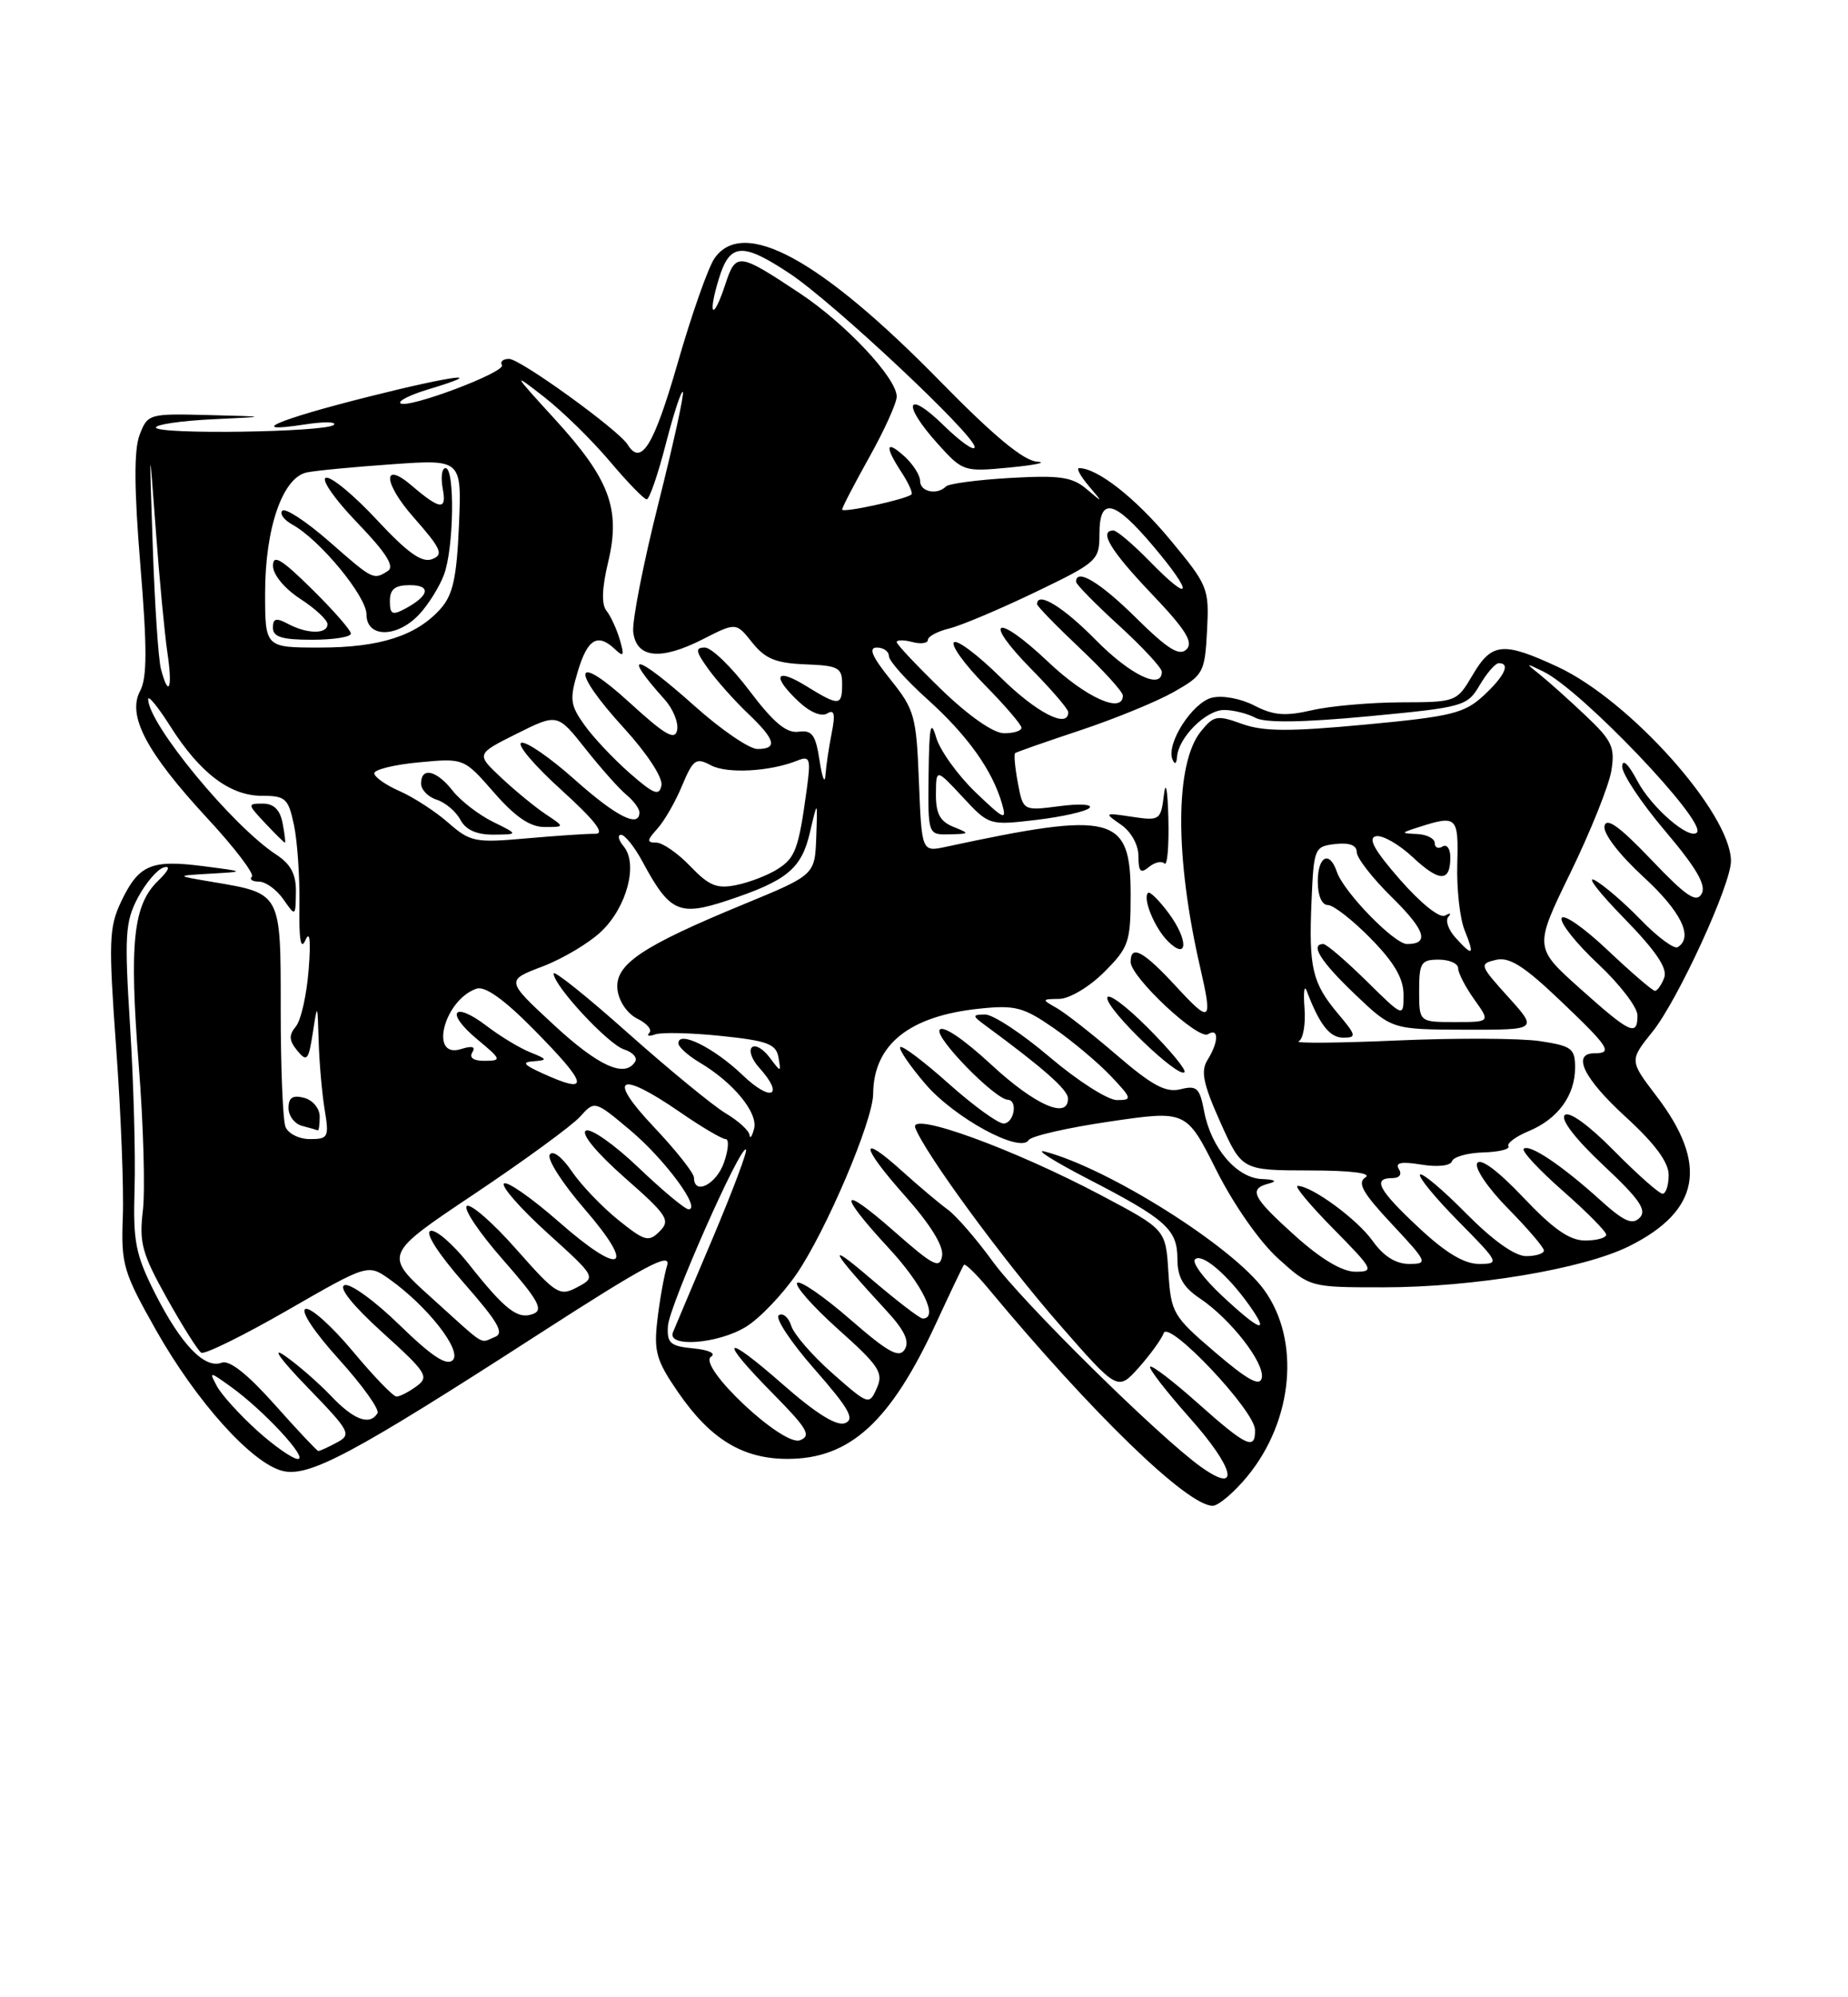 <?xml version="1.0" encoding="UTF-8" standalone="no"?>
<!DOCTYPE svg PUBLIC "-//W3C//DTD SVG 1.1//EN" "http://www.w3.org/Graphics/SVG/1.1/DTD/svg11.dtd" >
<svg xmlns="http://www.w3.org/2000/svg" xmlns:xlink="http://www.w3.org/1999/xlink" version="1.1" viewBox="0 0 237 256">
 <g >
 <path fill="currentColor"
d=" M 159.95 189.25 C 165.86 182.08 166.80 171.78 162.12 165.33 C 158.10 159.78 142.20 149.76 134.00 147.60 C 132.62 147.24 135.10 148.81 139.50 151.09 C 149.57 156.29 151.00 157.57 151.00 161.40 C 151.01 163.71 151.75 165.00 153.91 166.44 C 157.82 169.07 162.21 174.70 161.82 176.61 C 161.58 177.76 160.00 176.89 155.84 173.33 C 150.41 168.69 150.18 168.29 149.84 163.04 C 149.50 157.59 149.50 157.59 141.29 153.24 C 129.96 147.24 116.54 142.37 117.38 144.56 C 118.66 147.89 128.64 161.49 135.87 169.76 C 143.34 178.30 143.34 178.30 146.05 175.28 C 147.53 173.61 148.97 171.63 149.24 170.87 C 149.87 169.12 160.89 180.76 160.95 183.25 C 161.02 185.95 159.86 185.41 153.65 179.88 C 150.49 177.06 147.72 174.94 147.50 175.17 C 147.28 175.39 149.58 178.36 152.61 181.77 C 158.34 188.20 159.13 191.65 154.04 188.03 C 148.66 184.20 131.05 166.84 127.31 161.68 C 125.24 158.83 122.64 155.83 121.53 155.02 C 120.41 154.21 117.80 152.00 115.72 150.13 C 110.12 145.07 110.32 146.83 116.09 153.31 C 119.30 156.92 121.03 159.70 120.82 160.96 C 120.54 162.68 119.73 162.27 114.75 157.89 C 107.67 151.66 107.29 152.74 114.00 160.00 C 118.36 164.71 120.42 169.00 118.33 169.00 C 117.96 169.00 114.92 166.66 111.58 163.81 C 105.80 158.87 106.45 160.15 113.69 168.00 C 116.00 170.50 116.67 171.92 116.03 172.96 C 115.31 174.12 113.92 173.36 109.01 169.09 C 105.65 166.17 102.60 164.07 102.24 164.43 C 101.88 164.79 104.25 167.47 107.51 170.39 C 112.76 175.08 113.33 175.95 112.45 177.92 C 111.47 180.12 111.39 180.10 106.78 176.04 C 104.21 173.78 101.83 171.04 101.48 169.95 C 101.14 168.86 100.42 168.24 99.88 168.57 C 99.35 168.90 101.40 172.01 104.45 175.48 C 108.89 180.54 109.67 181.91 108.37 182.41 C 107.29 182.82 104.64 181.17 100.38 177.43 C 92.69 170.68 92.00 171.41 99.18 178.68 C 103.55 183.11 104.08 184.03 102.60 184.60 C 100.39 185.45 89.33 175.03 91.20 173.88 C 91.86 173.47 90.86 173.01 88.93 172.83 C 85.95 172.54 85.52 172.16 85.66 169.95 C 85.83 167.36 94.99 146.66 95.67 147.34 C 95.88 147.54 93.97 152.61 91.44 158.61 C 88.90 164.60 86.59 170.06 86.31 170.75 C 85.48 172.75 92.05 172.27 95.65 170.07 C 97.38 169.02 100.30 165.98 102.13 163.33 C 105.91 157.84 111.96 143.66 111.98 140.20 C 112.03 133.88 116.61 130.21 125.63 129.28 C 130.18 128.80 131.27 129.09 135.13 131.77 C 137.54 133.44 140.82 136.20 142.44 137.90 C 145.19 140.81 145.24 141.00 143.24 141.00 C 142.07 141.00 138.20 138.53 134.63 135.50 C 131.07 132.47 127.33 130.01 126.32 130.03 C 124.64 130.06 124.65 130.17 126.50 131.53 C 133.73 136.84 136.93 139.66 136.96 140.75 C 137.05 143.55 132.77 141.68 127.14 136.47 C 123.55 133.15 120.89 131.36 120.50 132.01 C 119.88 133.00 127.57 140.87 129.25 140.96 C 130.58 141.03 130.04 144.00 128.70 144.00 C 127.98 144.00 124.81 141.70 121.65 138.88 C 118.49 136.06 115.71 133.96 115.46 134.21 C 115.21 134.45 116.66 136.58 118.68 138.94 C 122.40 143.29 130.84 147.87 131.92 146.13 C 132.24 145.61 136.92 144.54 142.32 143.75 C 152.14 142.31 152.14 142.31 155.98 149.96 C 158.21 154.40 161.54 159.16 163.92 161.31 C 168.01 165.00 168.01 165.00 177.37 165.00 C 189.00 165.00 203.07 162.65 208.95 159.72 C 218.03 155.19 219.11 149.23 212.44 140.49 C 208.96 135.93 208.96 135.93 211.95 132.21 C 215.19 128.17 222.01 113.34 221.99 110.35 C 221.96 104.24 209.07 89.80 199.77 85.47 C 192.77 82.22 191.31 82.35 188.87 86.50 C 186.82 89.98 186.75 90.00 179.65 90.02 C 175.72 90.04 170.57 90.49 168.22 91.04 C 164.82 91.82 163.31 91.70 160.86 90.43 C 159.12 89.53 156.76 89.09 155.41 89.43 C 152.91 90.06 149.54 95.31 150.36 97.32 C 150.66 98.05 150.88 97.93 150.95 97.00 C 151.14 94.52 154.67 91.00 156.98 91.00 C 158.16 91.00 159.97 91.45 161.00 92.00 C 162.25 92.67 166.99 92.61 175.49 91.81 C 187.73 90.65 188.16 90.53 189.77 87.81 C 190.68 86.26 191.78 85.00 192.22 85.00 C 193.75 85.00 192.96 86.66 190.25 89.17 C 187.80 91.43 186.13 91.84 175.12 92.87 C 165.34 93.79 162.02 93.77 159.27 92.78 C 156.10 91.63 155.65 91.71 154.02 93.73 C 150.68 97.86 150.64 109.79 153.93 124.05 C 155.53 131.03 155.27 131.24 150.87 126.48 C 146.65 121.90 145.00 121.00 145.00 123.29 C 145.00 125.24 153.65 133.33 154.91 132.56 C 156.33 131.68 156.31 133.53 154.87 135.84 C 153.96 137.29 154.29 138.89 156.50 143.83 C 159.27 150.00 159.27 150.00 167.89 150.02 C 173.23 150.02 175.97 150.36 175.11 150.91 C 174.03 151.60 174.77 152.91 178.50 156.89 C 183.09 161.80 183.18 162.00 180.70 162.00 C 179.01 162.00 177.43 161.01 176.05 159.07 C 174.07 156.28 168.23 152.00 166.42 152.00 C 165.95 152.00 168.01 154.47 171.00 157.50 C 176.14 162.71 176.29 163.00 173.82 163.00 C 172.13 163.00 169.42 161.38 166.11 158.41 C 160.58 153.44 160.06 152.39 162.75 151.69 C 163.86 151.40 163.52 151.19 161.82 151.12 C 158.58 150.98 155.30 147.12 154.42 142.41 C 153.86 139.44 153.48 139.09 151.40 139.61 C 149.53 140.08 147.79 139.16 143.26 135.27 C 140.09 132.54 136.60 129.81 135.50 129.19 C 133.57 128.10 133.59 128.06 135.85 128.03 C 137.16 128.01 139.71 126.49 141.60 124.60 C 144.78 121.42 145.00 120.77 145.00 114.62 C 145.00 104.49 142.79 103.92 121.35 108.53 C 118.21 109.21 118.21 109.21 117.85 100.21 C 117.52 91.76 117.29 90.95 114.20 87.10 C 111.83 84.15 111.34 83.00 112.45 83.00 C 113.30 83.00 114.00 83.49 114.00 84.10 C 114.00 84.70 116.23 87.20 118.95 89.64 C 124.07 94.25 127.25 98.69 128.50 103.00 C 129.15 105.24 128.79 105.08 125.08 101.52 C 122.80 99.32 120.54 96.17 120.06 94.52 C 119.36 92.12 119.16 93.08 119.09 99.25 C 119.00 107.00 119.00 107.00 121.75 106.94 C 124.39 106.88 124.41 106.84 122.25 105.97 C 120.55 105.28 120.01 104.27 120.03 101.78 C 120.05 98.50 120.05 98.50 123.45 102.15 C 126.83 105.79 126.86 105.80 132.90 105.09 C 136.24 104.69 139.31 104.00 139.73 103.54 C 140.15 103.09 138.41 102.99 135.86 103.33 C 131.21 103.93 131.21 103.93 130.54 100.36 C 130.17 98.40 130.01 96.68 130.19 96.53 C 130.36 96.39 134.10 95.08 138.50 93.62 C 142.90 92.16 148.30 89.95 150.50 88.71 C 154.34 86.53 154.51 86.23 154.80 80.83 C 155.08 75.38 154.94 75.04 150.02 69.12 C 145.62 63.83 140.74 60.00 138.39 60.00 C 138.01 60.00 138.55 61.01 139.60 62.25 C 141.50 64.50 141.50 64.50 139.32 62.66 C 137.51 61.13 135.89 60.90 129.56 61.26 C 125.38 61.50 121.67 61.99 121.32 62.35 C 120.17 63.50 118.00 63.04 118.00 61.65 C 118.00 60.92 117.10 59.50 116.00 58.50 C 113.58 56.31 113.42 57.19 115.64 60.57 C 116.53 61.94 117.10 63.21 116.89 63.38 C 116.12 64.02 108.00 65.78 108.00 65.31 C 108.00 65.04 109.58 62.01 111.50 58.57 C 113.43 55.12 115.00 51.64 115.00 50.83 C 115.00 48.47 108.48 41.51 102.59 37.60 C 94.67 32.35 94.38 32.31 93.00 36.50 C 91.44 41.24 90.72 40.52 92.20 35.70 C 93.60 31.14 95.19 31.03 101.28 35.06 C 106.89 38.78 125.00 55.76 125.00 57.30 C 125.00 57.91 123.20 56.65 121.00 54.50 C 116.21 49.82 115.62 51.73 120.26 56.88 C 123.48 60.45 123.61 60.49 129.51 59.92 C 132.81 59.60 134.37 59.26 133.00 59.17 C 131.26 59.05 127.45 55.89 120.55 48.85 C 105.22 33.20 95.34 27.82 91.64 33.10 C 90.83 34.25 88.69 40.33 86.89 46.60 C 83.84 57.17 82.22 59.79 80.49 56.98 C 79.33 55.11 66.72 46.00 65.29 46.00 C 64.52 46.00 64.10 46.35 64.37 46.79 C 64.93 47.69 52.16 52.49 51.35 51.68 C 51.05 51.38 52.65 50.59 54.91 49.91 C 62.94 47.50 58.20 48.09 47.18 50.87 C 35.45 53.82 31.42 55.58 39.04 54.41 C 41.49 54.03 43.20 54.05 42.82 54.45 C 41.95 55.40 20.00 55.73 20.00 54.79 C 20.00 54.41 23.26 53.93 27.25 53.74 C 34.50 53.40 34.50 53.40 26.73 53.20 C 19.09 53.00 18.93 53.05 17.90 55.75 C 17.17 57.68 17.20 62.64 18.00 72.43 C 18.88 83.07 18.87 86.87 17.97 88.56 C 16.28 91.71 18.78 96.44 26.58 104.87 C 30.08 108.64 32.65 112.02 32.30 112.36 C 31.95 112.71 32.36 113.00 33.21 113.00 C 34.06 113.00 35.46 114.01 36.33 115.25 C 37.90 117.50 37.90 117.50 37.95 114.37 C 37.99 112.07 37.31 110.78 35.44 109.55 C 29.77 105.84 19.00 92.77 19.00 89.61 C 19.00 89.06 20.29 90.64 21.86 93.12 C 25.65 99.09 29.49 102.00 33.59 102.00 C 36.62 102.00 36.98 102.33 37.70 105.75 C 38.14 107.81 38.45 112.42 38.40 116.00 C 38.33 120.46 38.57 121.87 39.17 120.50 C 39.73 119.20 39.88 120.53 39.58 124.32 C 39.33 127.52 38.60 130.78 37.94 131.57 C 37.02 132.68 37.06 133.37 38.13 134.67 C 39.35 136.15 39.57 135.91 40.11 132.42 C 40.71 128.52 40.72 128.52 40.87 133.50 C 40.95 136.25 41.30 140.19 41.64 142.25 C 42.22 145.76 42.10 146.00 39.74 146.00 C 38.35 146.00 36.94 145.29 36.61 144.42 C 36.27 143.55 36.00 136.81 36.00 129.45 C 36.00 114.28 36.14 114.54 27.13 113.02 C 22.50 112.24 22.50 112.24 27.00 111.98 C 31.50 111.72 31.50 111.72 26.00 111.01 C 19.35 110.16 17.78 110.85 15.53 115.57 C 13.97 118.87 13.91 120.66 14.90 134.36 C 15.51 142.69 15.89 152.43 15.75 156.00 C 15.52 162.07 15.80 163.03 20.00 170.47 C 25.18 179.64 32.28 187.54 36.23 188.53 C 39.63 189.37 45.26 186.37 69.04 171.03 C 82.78 162.17 86.11 160.39 85.55 162.22 C 85.17 163.47 84.61 166.59 84.31 169.15 C 83.83 173.22 84.16 174.38 86.98 178.47 C 91.11 184.47 95.26 186.99 101.00 186.99 C 109.03 186.99 114.23 182.22 120.11 169.47 C 121.88 165.64 123.46 162.33 123.62 162.12 C 123.78 161.92 125.17 163.26 126.71 165.11 C 140.11 181.22 152.28 193.00 155.52 193.00 C 156.25 193.00 158.25 191.31 159.95 189.25 Z  M 41.00 143.12 C 41.00 142.07 40.11 141.00 39.00 140.71 C 37.54 140.33 37.00 140.68 37.00 142.02 C 37.00 143.03 37.79 144.06 38.75 144.31 C 39.71 144.56 40.61 144.82 40.75 144.88 C 40.89 144.95 41.00 144.15 41.00 143.12 Z  M 147.20 131.73 C 144.34 128.86 142.00 127.15 142.00 127.92 C 142.00 129.48 151.10 138.23 151.90 137.43 C 152.18 137.16 150.06 134.59 147.20 131.73 Z  M 149.89 117.06 C 148.65 115.39 147.46 114.21 147.23 114.44 C 146.52 115.15 148.06 118.92 149.77 120.63 C 152.35 123.20 152.44 120.51 149.89 117.06 Z  M 149.34 110.68 C 149.70 111.04 149.93 108.45 149.84 104.92 C 149.75 101.22 149.50 99.93 149.27 101.87 C 148.87 105.13 148.74 105.22 145.18 104.69 C 141.61 104.15 141.56 104.18 143.75 105.69 C 145.07 106.60 146.00 108.28 146.00 109.74 C 146.00 111.72 146.28 112.01 147.34 111.13 C 148.08 110.52 148.98 110.31 149.34 110.68 Z  M 36.24 105.50 C 35.92 103.80 35.11 103.00 33.71 103.00 C 31.71 103.00 31.72 103.07 34.00 105.50 C 35.29 106.88 36.43 108.00 36.54 108.00 C 36.64 108.00 36.51 106.88 36.24 105.50 Z  M 32.95 183.34 C 30.72 181.32 28.42 178.78 27.83 177.69 C 26.79 175.75 26.84 175.75 29.63 177.76 C 33.82 180.77 39.59 187.00 38.20 187.00 C 37.54 187.00 35.18 185.35 32.95 183.34 Z  M 35.22 180.02 C 31.74 176.12 29.42 174.28 28.43 174.66 C 26.25 175.50 23.20 172.32 19.90 165.80 C 17.37 160.78 17.05 159.18 17.26 152.30 C 17.39 148.01 17.13 138.65 16.68 131.50 C 15.95 119.88 16.05 118.14 17.68 115.06 C 18.68 113.17 20.18 111.42 21.00 111.18 C 21.92 110.92 21.65 111.56 20.30 112.87 C 17.07 115.97 16.56 120.81 17.79 136.48 C 18.40 144.19 18.63 152.61 18.32 155.18 C 17.83 159.28 18.21 160.68 21.40 166.39 C 23.41 169.98 25.39 173.12 25.81 173.38 C 26.23 173.64 31.21 171.19 36.88 167.93 C 47.19 162.00 47.19 162.00 49.98 163.98 C 54.86 167.46 59.28 173.12 58.07 174.33 C 57.29 175.11 55.37 173.85 51.24 169.83 C 48.08 166.75 44.91 164.45 44.19 164.72 C 43.38 165.02 45.20 167.30 49.05 170.79 C 54.73 175.92 55.08 176.47 53.42 177.68 C 52.43 178.41 51.27 179.00 50.85 179.00 C 50.42 179.00 47.90 176.38 45.23 173.18 C 42.57 169.99 39.85 167.55 39.19 167.77 C 38.49 168.00 40.29 170.72 43.47 174.23 C 46.48 177.56 48.71 180.67 48.41 181.14 C 47.41 182.76 45.37 182.00 42.44 178.91 C 40.82 177.21 38.15 174.89 36.50 173.75 C 34.77 172.56 35.98 174.25 39.37 177.75 C 44.92 183.48 45.13 183.86 43.19 184.90 C 42.06 185.51 40.99 185.99 40.82 185.98 C 40.64 185.96 38.12 183.28 35.22 180.02 Z  M 55.35 166.35 C 49.20 160.81 49.20 160.81 60.85 153.02 C 67.26 148.73 73.35 144.28 74.39 143.13 C 76.27 141.04 76.27 141.04 80.89 144.92 C 85.31 148.65 89.99 155.00 88.30 155.00 C 87.86 155.00 84.95 152.58 81.85 149.62 C 78.75 146.67 75.73 144.55 75.13 144.92 C 74.49 145.32 76.52 147.77 80.10 150.93 C 85.60 155.76 86.02 156.41 84.60 157.82 C 83.19 159.24 82.69 159.10 79.27 156.35 C 77.20 154.68 74.52 151.88 73.33 150.13 C 72.07 148.28 70.88 147.38 70.50 148.00 C 70.14 148.58 72.15 151.71 74.96 154.95 C 81.70 162.74 79.74 163.70 71.64 156.58 C 68.16 153.53 65.00 151.33 64.63 151.70 C 64.26 152.07 66.77 154.92 70.20 158.03 C 76.45 163.69 76.45 163.69 74.04 164.98 C 71.77 166.19 71.34 165.92 66.22 160.13 C 63.25 156.76 60.39 154.26 59.88 154.57 C 59.37 154.89 61.45 157.99 64.50 161.46 C 69.01 166.59 69.74 167.89 68.39 168.40 C 66.40 169.17 64.79 167.92 60.05 161.93 C 58.05 159.42 55.88 157.54 55.20 157.77 C 54.48 158.01 56.22 160.72 59.51 164.47 C 63.92 169.50 64.72 170.89 63.44 171.38 C 61.45 172.15 62.51 172.81 55.35 166.35 Z  M 156.72 166.08 C 154.40 163.92 152.84 161.82 153.25 161.42 C 154.11 160.56 157.36 163.30 160.18 167.25 C 162.93 171.11 161.64 170.67 156.72 166.08 Z  M 181.96 157.36 C 176.77 152.51 175.96 151.00 178.56 151.00 C 179.48 151.00 179.83 150.53 179.40 149.84 C 178.89 149.01 179.70 148.85 182.29 149.27 C 184.37 149.61 186.02 149.43 186.22 148.83 C 186.41 148.27 188.21 147.77 190.22 147.71 C 192.23 147.65 193.68 147.30 193.45 146.92 C 193.22 146.54 194.39 145.67 196.05 144.98 C 199.79 143.43 202.00 140.41 202.00 136.84 C 202.00 134.38 201.57 134.06 197.47 133.44 C 194.97 133.07 186.76 133.03 179.22 133.36 C 171.67 133.69 165.97 133.74 166.55 133.47 C 167.12 133.19 167.46 131.29 167.30 129.23 C 167.14 127.18 167.27 126.17 167.58 127.00 C 169.21 131.31 170.52 133.00 172.26 133.00 C 174.01 133.00 173.95 132.72 171.59 129.92 C 168.29 126.00 167.83 124.04 168.20 115.48 C 168.49 108.69 168.58 108.49 171.25 108.18 C 173.06 107.98 174.00 108.33 174.00 109.23 C 174.00 109.97 176.01 112.55 178.46 114.96 C 182.79 119.21 183.38 121.00 180.45 121.00 C 178.81 121.00 172.33 114.34 171.45 111.75 C 170.51 108.95 169.00 109.73 169.00 113.00 C 169.00 114.79 169.52 116.00 170.29 116.00 C 171.00 116.00 173.48 117.93 175.79 120.29 C 178.80 123.35 180.00 125.41 180.00 127.50 C 180.00 130.42 180.00 130.42 175.22 125.71 C 172.58 123.12 170.11 121.00 169.72 121.00 C 167.96 121.00 169.36 123.23 173.75 127.42 C 178.50 131.95 178.50 131.95 187.87 131.98 C 197.23 132.00 197.23 132.00 193.42 127.78 C 189.75 123.72 189.69 123.54 191.84 123.03 C 193.55 122.62 195.43 123.80 200.03 128.18 C 206.37 134.21 206.88 135.00 204.50 135.00 C 201.52 135.00 203.11 138.25 208.50 143.17 C 212.24 146.59 214.00 148.97 214.00 150.60 C 214.00 151.92 213.65 153.00 213.22 153.00 C 212.78 153.00 209.99 150.53 207.01 147.51 C 203.71 144.17 201.22 142.38 200.67 142.93 C 200.11 143.49 202.06 146.01 205.62 149.35 C 210.24 153.67 211.24 155.11 210.29 156.08 C 209.34 157.05 208.25 156.56 205.13 153.73 C 200.23 149.31 196.11 146.56 195.41 147.25 C 195.13 147.54 197.38 149.96 200.43 152.64 C 203.48 155.31 205.98 157.84 205.99 158.25 C 205.99 158.66 204.78 159.00 203.29 159.00 C 201.29 159.00 199.19 157.53 195.36 153.48 C 192.13 150.08 189.88 148.39 189.45 149.08 C 189.07 149.70 190.81 152.27 193.38 154.88 C 195.92 157.46 198.00 159.89 198.00 160.28 C 198.00 160.68 196.97 161.00 195.72 161.00 C 194.27 161.00 191.44 158.98 188.02 155.52 C 185.05 152.51 182.39 150.27 182.12 150.55 C 181.84 150.82 184.05 153.51 187.02 156.52 C 192.30 161.86 192.36 162.00 189.67 162.00 C 187.77 162.00 185.38 160.56 181.96 157.36 Z  M 89.00 150.94 C 89.00 150.36 86.68 147.43 83.85 144.44 C 77.80 138.04 79.33 137.13 87.14 142.50 C 89.93 144.43 92.60 146.00 93.06 146.00 C 93.52 146.00 93.43 147.35 92.85 149.00 C 91.87 151.82 89.00 153.26 89.00 150.94 Z  M 96.12 145.47 C 96.05 144.90 94.69 143.66 93.09 142.71 C 91.50 141.77 85.87 137.15 80.59 132.46 C 75.32 127.76 71.00 124.30 71.00 124.78 C 71.00 126.33 78.00 133.87 80.04 134.51 C 81.14 134.86 81.77 135.56 81.46 136.07 C 80.14 138.20 76.76 136.67 70.99 131.33 C 64.87 125.66 64.87 125.66 69.59 123.87 C 72.19 122.88 75.59 120.85 77.14 119.36 C 80.40 116.24 81.85 110.73 79.99 108.49 C 79.31 107.67 79.16 107.00 79.65 107.00 C 80.14 107.00 81.39 108.56 82.42 110.48 C 85.88 116.90 87.09 117.46 93.19 115.45 C 100.94 112.89 102.79 111.37 103.88 106.66 C 104.85 102.50 104.85 102.50 104.68 107.32 C 104.50 112.14 104.50 112.14 95.43 115.88 C 82.25 121.31 78.82 123.63 79.19 126.84 C 79.37 128.35 80.45 129.93 81.74 130.57 C 82.98 131.18 83.67 132.00 83.27 132.39 C 82.88 132.78 83.22 132.87 84.03 132.58 C 84.84 132.29 88.64 132.38 92.49 132.78 C 98.39 133.39 99.53 133.81 99.83 135.50 C 100.18 137.50 100.18 137.50 98.67 135.50 C 97.84 134.40 96.83 133.84 96.42 134.25 C 96.01 134.65 96.43 135.81 97.34 136.82 C 100.67 140.50 98.92 141.33 95.25 137.81 C 91.58 134.30 87.00 132.02 87.00 133.72 C 87.00 134.19 88.24 135.30 89.75 136.20 C 94.05 138.75 97.23 142.62 96.71 144.66 C 96.45 145.67 96.18 146.03 96.12 145.47 Z  M 69.50 137.54 C 67.08 136.43 66.89 136.13 68.50 136.02 C 70.25 135.89 70.19 135.75 68.03 134.89 C 66.67 134.35 64.14 132.82 62.40 131.49 C 58.12 128.23 57.04 129.75 61.19 133.20 C 64.31 135.79 64.37 135.95 62.19 135.97 C 60.75 135.99 60.14 135.58 60.57 134.89 C 61.03 134.15 60.56 134.01 59.13 134.46 C 54.99 135.77 56.94 128.16 61.11 126.72 C 62.18 126.35 64.63 128.08 68.36 131.86 C 75.52 139.10 75.79 140.41 69.50 137.54 Z  M 202.62 126.69 C 196.74 121.43 196.74 121.43 201.42 111.83 C 203.99 106.55 206.34 100.68 206.65 98.79 C 207.14 95.77 206.74 94.92 203.35 91.72 C 201.23 89.71 198.60 87.36 197.50 86.48 C 195.58 84.95 195.60 84.94 197.94 86.08 C 202.84 88.47 218.96 105.37 217.62 106.71 C 216.64 107.70 211.78 103.49 209.99 100.10 C 208.85 97.94 208.07 97.19 208.04 98.24 C 208.02 99.19 210.49 102.91 213.54 106.50 C 217.56 111.25 218.85 113.45 218.23 114.56 C 217.55 115.77 216.25 114.90 211.74 110.16 C 207.69 105.92 206.01 104.71 205.77 105.88 C 205.58 106.82 207.64 109.52 210.72 112.35 C 215.60 116.83 217.22 120.13 215.16 121.40 C 214.70 121.68 212.56 120.10 210.41 117.88 C 208.26 115.66 205.60 113.38 204.50 112.81 C 203.40 112.24 205.10 114.44 208.29 117.70 C 212.38 121.89 213.89 124.13 213.43 125.32 C 213.08 126.24 212.54 127.00 212.24 127.00 C 211.94 127.00 209.21 124.65 206.17 121.78 C 203.13 118.90 200.48 117.06 200.27 117.69 C 200.06 118.31 202.17 120.95 204.95 123.55 C 207.73 126.15 210.00 129.11 210.00 130.14 C 210.00 132.90 209.08 132.47 202.62 126.69 Z  M 182.00 127.00 C 182.00 123.40 182.25 123.00 184.50 123.00 C 185.88 123.00 187.00 123.49 187.00 124.10 C 187.00 124.70 187.93 126.50 189.07 128.10 C 191.14 131.00 191.14 131.00 186.57 131.00 C 182.00 131.00 182.00 131.00 182.00 127.00 Z  M 186.65 120.17 C 185.74 119.16 185.33 117.96 185.75 117.51 C 186.16 117.05 185.98 116.98 185.33 117.35 C 184.65 117.74 182.25 115.82 179.56 112.76 C 176.26 108.99 175.38 107.41 176.46 107.18 C 177.28 107.00 179.41 108.21 181.18 109.87 C 184.62 113.08 186.00 113.09 186.00 109.88 C 186.00 108.78 185.55 108.16 185.00 108.50 C 184.45 108.84 184.00 108.64 184.00 108.06 C 184.00 107.48 182.99 106.96 181.75 106.90 C 179.59 106.80 179.60 106.77 182.00 106.00 C 186.85 104.45 187.06 104.66 186.89 110.75 C 186.80 113.91 187.22 117.74 187.84 119.25 C 189.14 122.48 188.91 122.66 186.65 120.17 Z  M 88.53 111.03 C 86.93 109.36 84.97 108.00 84.16 108.00 C 82.92 108.00 82.95 107.72 84.31 106.21 C 85.20 105.23 86.63 102.75 87.48 100.69 C 88.89 97.32 89.26 97.07 91.17 98.09 C 93.25 99.20 98.75 98.90 102.28 97.48 C 103.87 96.84 104.00 97.22 103.47 101.13 C 102.42 108.82 102.01 109.95 99.73 111.39 C 98.51 112.17 96.14 113.09 94.47 113.43 C 91.95 113.96 90.94 113.54 88.53 111.03 Z  M 57.50 105.46 C 55.85 104.01 53.04 102.19 51.25 101.40 C 49.46 100.62 48.00 99.58 48.00 99.11 C 48.00 98.64 50.59 98.00 53.75 97.71 C 59.50 97.17 59.50 97.17 63.35 101.58 C 66.07 104.70 67.98 106.00 69.83 106.00 C 72.45 106.00 72.45 106.00 69.97 104.35 C 68.61 103.44 66.05 101.34 64.27 99.67 C 61.05 96.65 61.05 96.65 66.27 94.04 C 71.49 91.44 71.49 91.44 75.08 95.97 C 77.05 98.46 79.42 101.12 80.33 101.87 C 81.25 102.63 82.00 103.64 82.00 104.12 C 82.00 106.17 79.03 104.67 73.70 99.92 C 70.56 97.12 67.49 95.00 66.86 95.21 C 66.24 95.42 68.54 98.13 71.98 101.24 C 76.28 105.14 77.64 106.88 76.36 106.87 C 75.34 106.85 71.35 107.12 67.50 107.46 C 60.94 108.04 60.31 107.92 57.50 105.46 Z  M 63.21 105.33 C 61.40 104.44 59.08 102.65 58.06 101.36 C 55.99 98.71 54.00 98.26 54.00 100.43 C 54.00 101.22 54.90 102.15 56.00 102.50 C 57.10 102.85 58.47 104.00 59.04 105.07 C 59.73 106.37 61.12 106.99 63.29 106.98 C 66.50 106.95 66.50 106.95 63.21 105.33 Z  M 80.73 99.07 C 78.66 97.25 76.05 94.48 74.94 92.91 C 73.12 90.36 73.03 89.62 74.11 86.03 C 75.36 81.86 76.66 81.10 78.91 83.25 C 79.99 84.27 80.09 84.04 79.49 82.00 C 79.09 80.62 78.31 78.95 77.77 78.27 C 77.12 77.46 77.20 75.35 77.99 72.06 C 79.62 65.24 78.20 61.43 71.16 53.73 C 65.71 47.77 65.66 47.67 69.78 50.88 C 72.14 52.72 75.92 56.42 78.19 59.11 C 80.46 61.80 82.59 64.00 82.94 64.00 C 83.28 64.00 84.38 60.82 85.38 56.93 C 86.38 53.05 87.37 50.03 87.57 50.24 C 87.78 50.44 86.36 56.89 84.43 64.56 C 82.50 72.23 81.05 79.62 81.21 81.00 C 81.60 84.37 84.72 84.69 90.12 81.94 C 94.40 79.76 94.40 79.76 96.47 82.36 C 98.13 84.44 99.50 85.00 103.27 85.15 C 107.51 85.31 108.00 85.57 108.00 87.66 C 108.00 90.52 107.62 90.54 103.37 87.92 C 99.45 85.50 98.92 86.63 102.43 89.93 C 103.86 91.28 105.35 91.90 106.08 91.45 C 107.00 90.88 107.15 91.51 106.66 93.97 C 106.30 95.77 105.94 98.21 105.86 99.38 C 105.78 100.54 105.44 99.70 105.11 97.50 C 104.60 94.16 104.15 93.55 102.40 93.79 C 100.86 94.00 99.19 92.61 96.12 88.54 C 93.82 85.49 91.24 83.00 90.40 83.00 C 89.13 83.00 89.20 83.47 90.84 85.75 C 91.93 87.26 94.21 89.82 95.91 91.44 C 99.46 94.81 99.78 96.00 97.13 96.00 C 96.10 96.00 92.48 93.53 89.09 90.50 C 81.51 83.73 79.53 83.30 85.24 89.66 C 86.31 90.85 87.03 92.61 86.84 93.57 C 86.57 94.95 85.30 94.22 80.75 90.06 C 73.53 83.46 73.07 85.73 80.08 93.39 C 82.98 96.57 85.02 99.68 84.83 100.66 C 84.55 102.08 83.86 101.81 80.73 99.07 Z  M 120.75 88.40 C 117.59 85.33 115.00 82.59 115.00 82.30 C 115.00 82.01 115.90 82.00 117.00 82.29 C 118.10 82.58 119.00 82.45 119.00 82.01 C 119.00 81.58 120.24 80.92 121.75 80.55 C 123.26 80.18 128.21 78.09 132.75 75.91 C 140.74 72.07 141.00 71.83 141.00 68.47 C 141.00 63.61 142.87 64.04 147.95 70.06 C 153.15 76.22 152.84 77.47 147.48 71.98 C 145.34 69.79 143.24 68.00 142.80 68.00 C 140.86 68.00 142.41 70.57 147.68 76.10 C 152.05 80.68 153.08 82.32 152.17 83.23 C 151.26 84.14 149.77 83.22 145.71 79.21 C 141.08 74.63 138.00 72.78 138.00 74.57 C 138.00 74.89 140.47 77.41 143.50 80.17 C 146.53 82.94 149.00 85.61 149.00 86.10 C 149.00 88.47 144.94 86.51 140.50 82.00 C 136.33 77.76 133.00 75.74 133.00 77.44 C 133.00 77.69 135.47 80.23 138.50 83.09 C 141.53 85.95 144.00 88.67 144.00 89.15 C 144.00 91.55 139.26 89.42 134.43 84.84 C 127.68 78.46 125.88 79.28 132.31 85.81 C 134.89 88.43 137.00 90.89 137.00 91.28 C 137.00 93.46 132.91 91.35 128.31 86.81 C 125.41 83.95 122.73 81.94 122.34 82.33 C 121.94 82.72 123.73 85.19 126.31 87.81 C 128.89 90.43 131.00 92.89 131.00 93.28 C 131.00 93.68 129.99 93.99 128.75 93.98 C 127.39 93.97 124.22 91.75 120.75 88.40 Z  M 20.64 85.75 C 20.31 84.51 19.84 77.42 19.59 70.00 C 19.13 56.50 19.13 56.50 19.98 67.92 C 20.44 74.20 21.12 81.29 21.47 83.67 C 22.16 88.25 21.64 89.54 20.64 85.75 Z  M 34.00 76.02 C 34.00 67.66 36.25 61.18 39.36 60.55 C 40.54 60.31 45.48 59.84 50.36 59.50 C 59.21 58.88 59.21 58.88 58.86 67.34 C 58.57 74.04 58.09 76.25 56.50 78.03 C 53.41 81.49 48.72 83.00 41.03 83.00 C 34.00 83.00 34.00 83.00 34.00 76.02 Z  M 45.00 81.21 C 45.00 80.78 42.75 78.21 40.00 75.50 C 36.05 71.61 35.00 70.99 35.01 72.54 C 35.02 73.67 36.50 75.45 38.51 76.76 C 40.43 78.00 42.00 79.46 42.00 80.01 C 42.00 81.30 39.39 81.28 36.93 79.96 C 35.41 79.15 35.00 79.26 35.00 80.46 C 35.00 81.64 36.17 82.00 40.00 82.00 C 42.75 82.00 45.00 81.65 45.00 81.21 Z  M 53.76 78.75 C 54.92 77.51 56.35 75.23 56.93 73.68 C 58.21 70.32 58.36 60.00 57.14 60.00 C 56.66 60.00 56.51 61.19 56.78 62.65 C 57.32 65.45 56.45 65.36 52.81 62.25 C 49.00 58.98 49.14 61.88 53.01 66.27 C 56.61 70.36 56.93 71.09 55.41 71.67 C 54.10 72.17 52.27 70.86 48.30 66.60 C 45.36 63.44 42.43 61.02 41.79 61.24 C 41.15 61.45 42.96 64.04 45.82 67.00 C 49.51 70.83 50.64 72.61 49.75 73.18 C 47.88 74.36 47.87 74.36 42.19 69.38 C 39.28 66.84 36.59 65.07 36.21 65.46 C 35.83 65.84 36.41 66.64 37.51 67.25 C 41.03 69.19 47.00 76.43 47.00 78.75 C 47.00 81.78 50.92 81.78 53.76 78.75 Z  M 50.00 77.04 C 50.00 75.52 50.65 75.00 52.56 75.00 C 55.34 75.00 55.06 76.36 51.94 78.03 C 50.31 78.90 50.00 78.74 50.00 77.04 Z "/>
</g>
</svg>